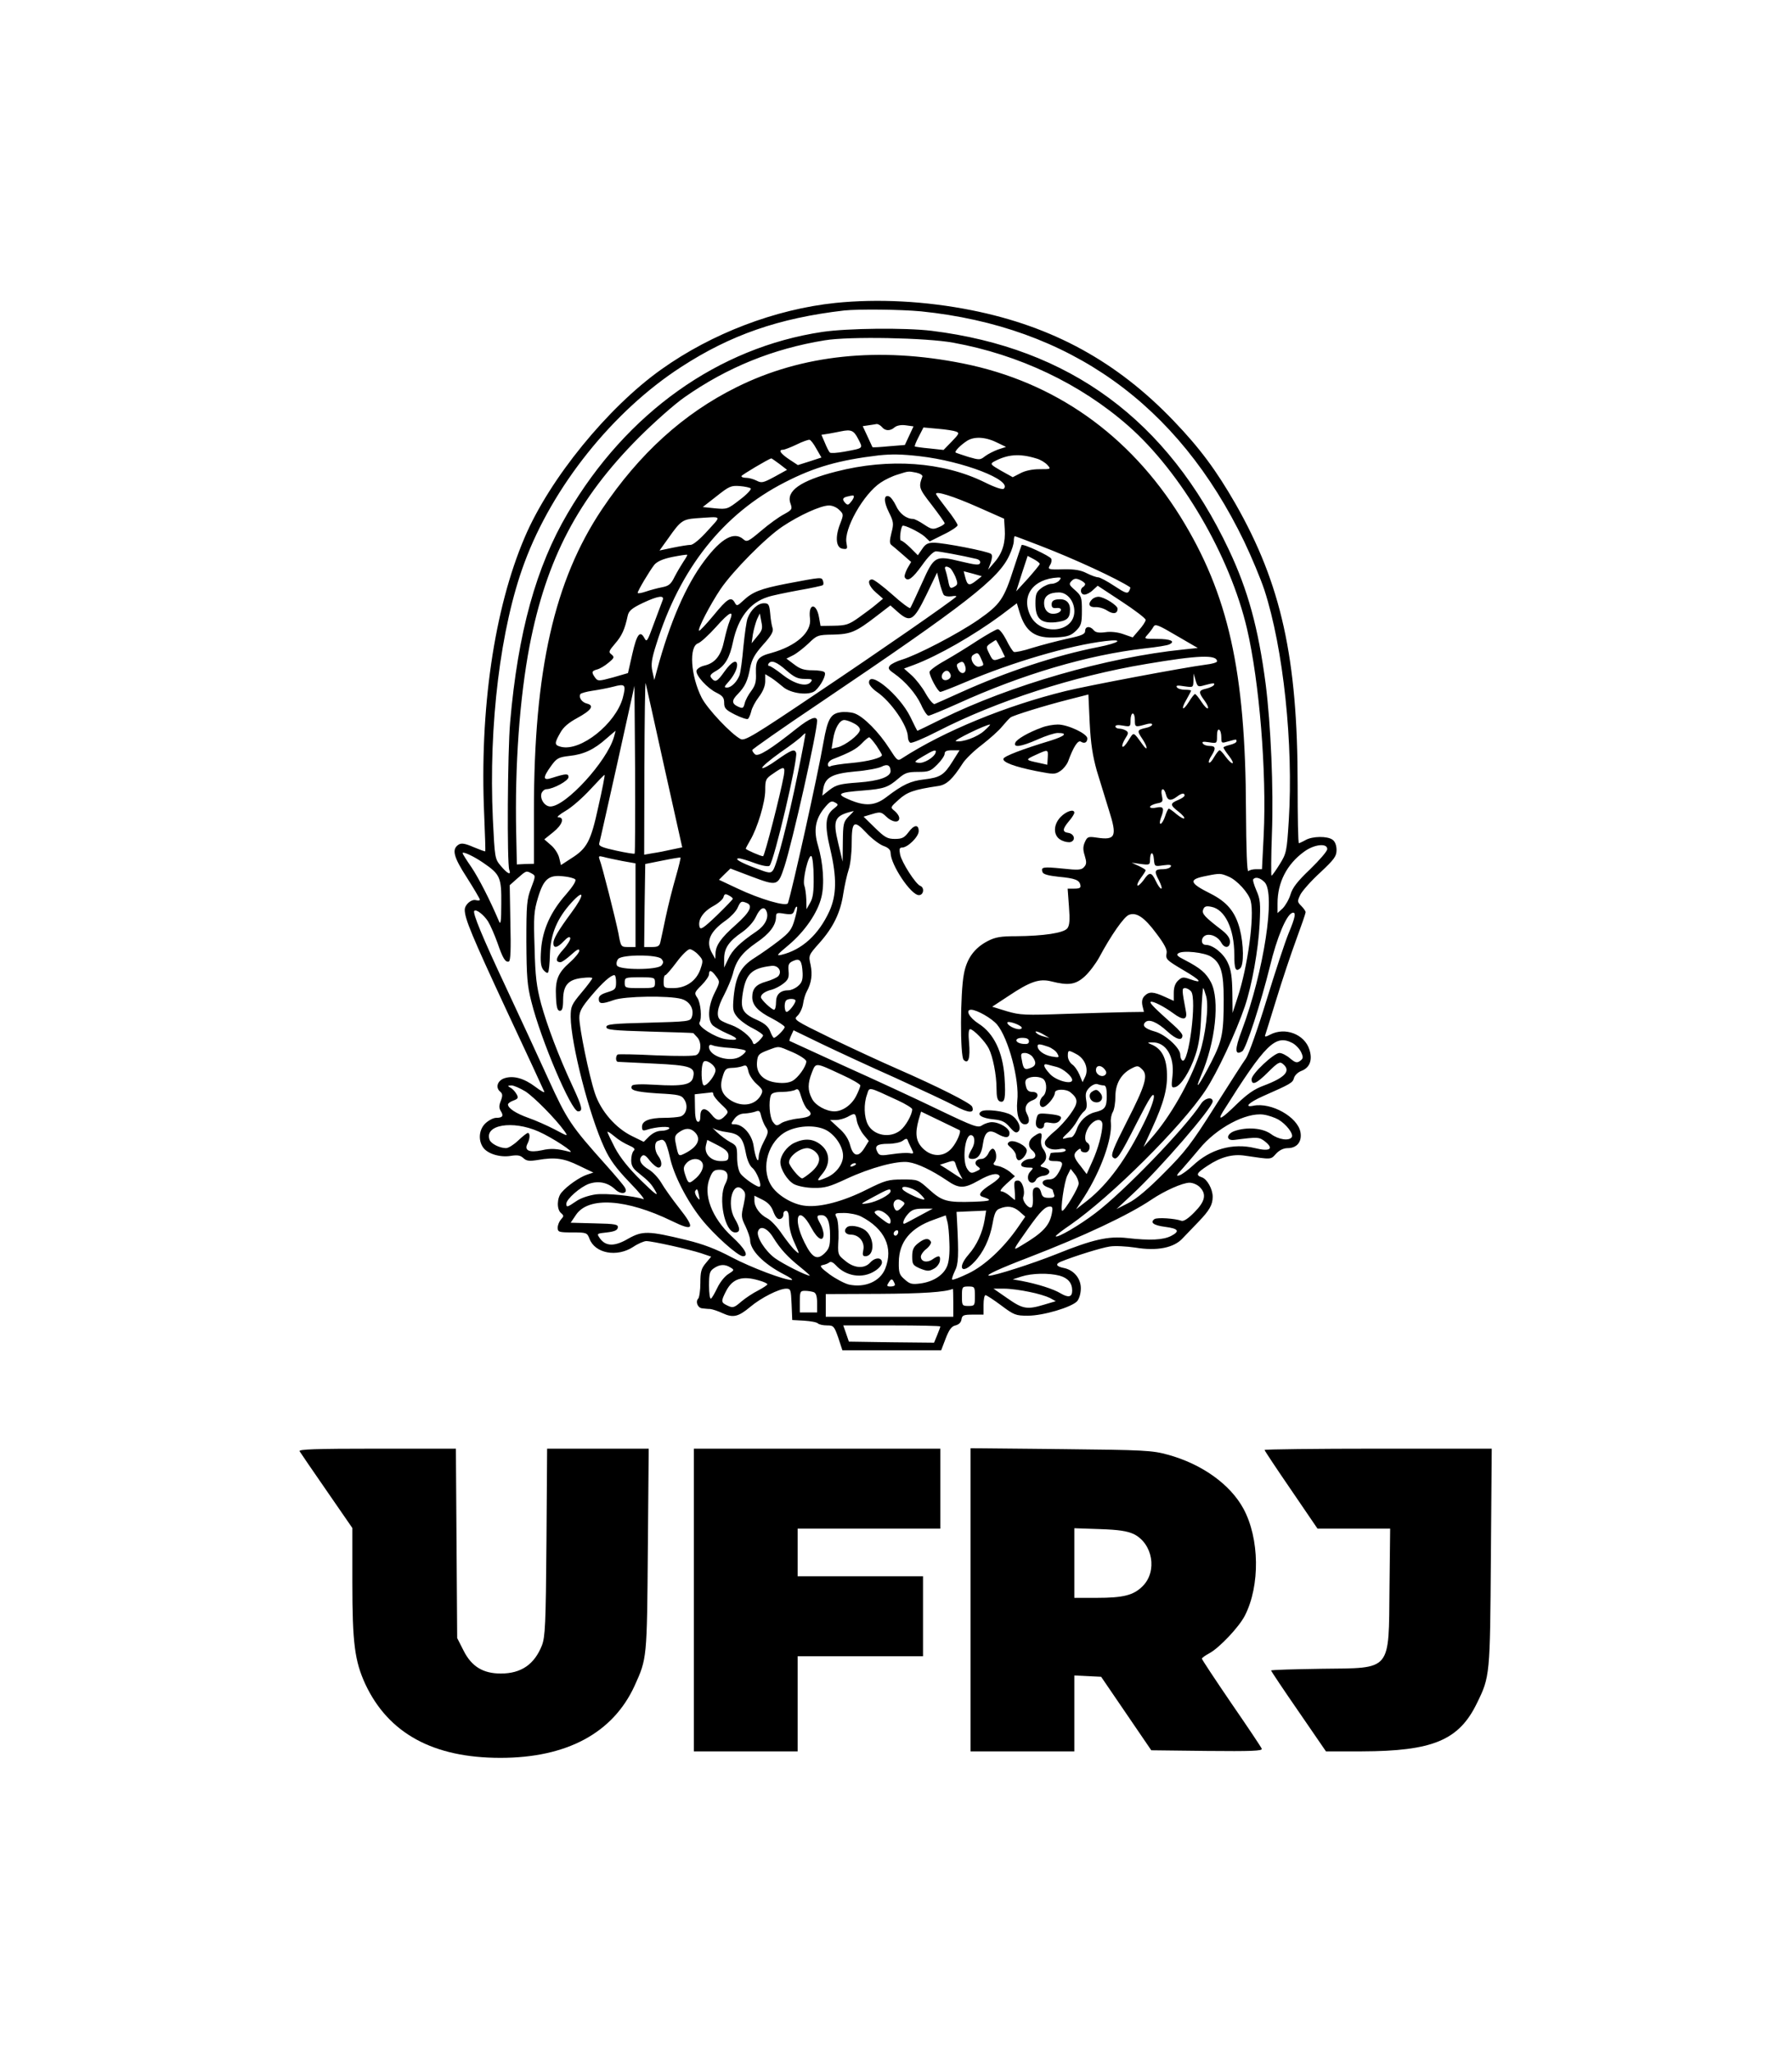 <?xml version="1.0" standalone="no"?>
<!DOCTYPE svg PUBLIC "-//W3C//DTD SVG 20010904//EN"
 "http://www.w3.org/TR/2001/REC-SVG-20010904/DTD/svg10.dtd">
<svg version="1.0" xmlns="http://www.w3.org/2000/svg"
 width="829pt" height="949pt" viewBox="0 0 829 949"
 preserveAspectRatio="xMidYMid meet">

<g transform="translate(0,949) scale(0.1,-0.1)"
fill="#000000" stroke="none">
<path d="M3865 8089 c-278 -29 -572 -141 -805 -307 -248 -176 -518 -507 -633
-778 -141 -330 -209 -797 -187 -1284 4 -91 6 -166 5 -167 -1 -2 -25 7 -54 19
-39 17 -56 20 -69 12 -33 -21 -25 -56 38 -153 33 -52 60 -98 60 -102 0 -4 -8
-5 -19 -2 -21 5 -51 -21 -51 -45 0 -41 33 -120 192 -462 94 -201 173 -371 176
-379 3 -7 -16 3 -42 23 -52 39 -101 53 -143 39 -32 -11 -42 -43 -19 -62 11 -9
12 -18 3 -42 -9 -22 -9 -34 0 -48 14 -22 8 -31 -22 -31 -12 0 -34 -11 -49 -25
-30 -28 -35 -78 -11 -112 20 -29 78 -47 127 -39 31 5 45 3 59 -10 15 -14 28
-15 66 -9 81 14 122 8 191 -26 l67 -32 -30 -10 c-33 -11 -91 -51 -117 -82 -22
-25 -23 -78 -3 -95 14 -12 14 -15 0 -30 -8 -9 -15 -26 -15 -38 0 -20 5 -22 68
-22 65 0 68 -1 79 -29 25 -68 127 -87 202 -38 22 15 50 27 61 27 27 0 194 -37
253 -56 l47 -16 -25 -30 c-21 -25 -25 -40 -25 -92 0 -34 -5 -67 -10 -72 -14
-14 -2 -44 19 -45 9 -1 25 -3 36 -3 11 -1 38 -10 59 -20 48 -22 72 -16 127 30
50 42 133 84 166 84 21 0 22 -5 25 -72 l3 -73 55 -3 c30 -2 59 -7 64 -13 6 -5
24 -9 42 -9 30 0 33 -3 52 -57 l19 -58 228 0 229 0 21 55 c16 41 27 56 45 60
16 4 26 14 28 28 3 19 9 22 53 22 l49 0 0 45 c0 25 4 45 9 45 5 0 37 -21 72
-47 60 -45 68 -48 124 -48 71 0 202 39 228 67 10 12 17 36 17 60 0 46 -33 85
-80 94 -34 7 -39 18 -12 29 61 25 189 65 226 70 24 4 77 1 118 -5 101 -17 180
-1 220 44 16 17 49 51 73 76 50 52 65 78 65 115 0 36 -26 82 -50 90 -30 10
-25 20 27 54 60 40 116 55 173 46 123 -18 118 -19 143 9 16 17 35 26 54 26 43
0 67 30 59 74 -13 70 -135 139 -218 122 -45 -9 -21 15 44 44 129 57 138 62
144 84 3 12 18 27 34 33 40 15 53 52 37 100 -23 70 -112 104 -181 68 -20 -11
-27 -11 -23 -2 2 6 26 82 52 167 26 85 67 208 91 273 24 65 44 123 44 128 0 5
-9 18 -20 29 -19 19 -19 22 -4 53 9 17 50 64 92 102 65 61 75 75 75 104 0 21
-7 39 -18 47 -24 18 -93 17 -125 -1 -14 -8 -28 -14 -31 -15 -4 0 -6 123 -6
273 0 583 -76 926 -287 1296 -89 155 -165 258 -286 384 -262 274 -559 437
-934 512 -215 43 -435 54 -631 34z m396 -39 c685 -70 1188 -428 1495 -1065 34
-71 76 -172 93 -223 88 -270 135 -714 113 -1067 -9 -144 -11 -152 -42 -202
-18 -29 -35 -53 -38 -53 -2 0 -2 87 2 193 8 209 -5 505 -29 694 -34 259 -82
434 -170 620 -284 601 -737 934 -1375 1013 -123 15 -389 12 -505 -5 -482 -72
-906 -374 -1179 -839 -146 -248 -230 -551 -266 -966 -12 -134 -15 -655 -4
-683 10 -27 -9 -18 -39 18 -28 33 -28 37 -37 217 -20 436 35 887 146 1185 130
352 409 701 724 905 229 149 453 227 755 262 68 7 260 5 356 -4z m149 -145
c304 -55 588 -190 809 -384 245 -215 471 -601 550 -940 57 -245 91 -661 77
-953 l-8 -158 -27 0 c-15 0 -31 -4 -36 -9 -6 -6 -10 98 -11 282 -2 645 -82
1000 -303 1357 -237 380 -582 624 -1006 709 -389 78 -745 41 -1048 -110 -246
-122 -450 -308 -622 -564 -221 -330 -315 -745 -315 -1395 l0 -245 -40 -1 -39
-2 -3 142 c-7 316 16 628 62 870 78 401 224 680 505 962 71 71 167 156 212
187 197 138 409 224 648 263 114 19 470 12 595 -11z m-330 -390 c15 -19 39
-19 59 -1 10 8 30 12 51 9 l36 -5 -20 -43 -20 -43 -74 -6 c-41 -4 -75 -6 -76
-4 -1 2 -11 24 -23 50 l-22 47 27 4 c15 2 32 5 38 6 6 0 17 -6 24 -14z m343
-21 c16 -6 14 -11 -20 -46 l-38 -39 -65 7 c-36 3 -66 8 -68 9 -2 2 6 22 18 45
l22 43 66 -6 c37 -3 75 -9 85 -13z m-453 -34 c23 -45 27 -42 -64 -59 -33 -6
-63 -8 -67 -4 -5 5 -15 25 -23 45 l-16 37 38 6 c20 4 44 8 52 10 48 10 60 4
80 -35z m649 -20 l35 -17 -37 -12 c-19 -7 -47 -21 -60 -31 -23 -18 -26 -18
-78 -3 -30 10 -56 18 -58 20 -7 5 24 36 54 55 35 21 88 17 144 -12z m-842 -26
l23 -40 -55 -18 -54 -17 -41 27 c-40 27 -51 44 -27 44 6 0 35 11 62 24 28 14
55 23 60 22 6 -1 20 -20 32 -42z m478 -34 c201 -23 428 -111 389 -150 -6 -6
-40 5 -90 30 -192 94 -441 112 -686 49 -165 -42 -233 -90 -211 -148 9 -26 7
-29 -31 -50 -23 -12 -70 -46 -105 -76 -58 -49 -66 -53 -81 -40 -43 39 -102 7
-181 -98 -86 -114 -160 -285 -220 -507 l-12 -45 -9 40 c-7 32 -4 56 18 125
109 350 309 603 594 749 138 71 251 103 435 125 60 6 102 6 190 -4z m541 -11
c18 -5 40 -19 49 -29 18 -20 17 -20 -36 -20 -34 0 -67 -7 -89 -19 l-35 -18
-54 30 c-47 27 -51 31 -35 41 64 35 120 40 200 15z m-1190 -25 l35 -27 -58
-32 c-52 -28 -60 -30 -83 -18 -14 7 -35 13 -47 13 -13 0 -23 3 -23 8 0 5 125
79 138 82 2 0 19 -12 38 -26z m633 -40 c18 -4 30 -12 28 -18 -18 -49 -17 -54
43 -131 33 -43 60 -81 60 -85 0 -4 -13 -13 -29 -19 -25 -11 -33 -9 -66 13 -21
14 -44 26 -51 26 -31 0 -63 25 -79 61 -10 21 -24 40 -32 43 -25 10 -26 -23 -1
-73 22 -44 23 -53 12 -95 -9 -36 -9 -49 -1 -56 7 -5 30 -25 52 -44 l40 -35
-18 -31 c-9 -18 -15 -36 -11 -41 13 -21 35 -5 79 56 29 41 53 65 65 65 16 0
119 -19 187 -35 13 -3 20 -11 17 -19 -4 -11 -20 -9 -88 7 -120 29 -124 27
-181 -100 -27 -60 -51 -111 -54 -115 -3 -4 -41 24 -84 63 -43 38 -84 69 -92
69 -26 0 -16 -32 18 -61 l32 -28 -30 -25 c-16 -14 -54 -42 -82 -62 -46 -33
-60 -37 -115 -38 l-62 -1 -7 39 c-12 70 -51 67 -42 -4 9 -64 -64 -128 -179
-160 -62 -16 -73 -32 -71 -93 2 -41 -3 -57 -22 -83 -13 -17 -27 -43 -30 -57
-6 -23 -9 -25 -31 -15 -30 14 -30 29 0 59 32 33 45 60 56 120 8 39 21 63 60
107 39 43 49 62 44 77 -4 11 -9 41 -11 68 -4 42 -8 47 -29 47 -28 0 -60 -29
-75 -68 -6 -14 -14 -75 -20 -133 -5 -59 -13 -118 -18 -132 -12 -31 -38 -57
-58 -57 -14 0 -13 4 4 23 25 27 43 61 43 81 0 29 -26 16 -58 -29 -34 -48 -43
-53 -61 -31 -9 11 -5 18 23 34 41 24 62 61 77 134 24 111 78 181 161 207 20 7
84 20 143 31 58 10 109 21 112 24 3 3 3 12 0 20 -7 17 -3 18 -171 -14 -117
-23 -155 -37 -199 -79 -26 -24 -29 -25 -38 -8 -17 30 -34 19 -98 -59 -35 -42
-65 -74 -67 -71 -8 7 52 122 99 192 56 83 209 238 287 290 78 52 175 96 213
97 16 1 37 -8 49 -20 21 -20 21 -22 4 -66 -24 -62 -18 -110 12 -114 22 -3 23
-1 18 26 -14 63 78 227 158 280 19 13 54 30 78 37 53 17 49 16 87 9z m-766
-73 c4 -4 -18 -28 -50 -52 -57 -44 -59 -45 -115 -40 l-57 6 64 50 c58 46 67
50 107 47 24 -2 47 -7 51 -11z m1050 -86 l122 -54 3 -48 c4 -62 -10 -110 -47
-153 l-30 -35 12 32 c7 21 8 36 2 41 -13 12 -220 52 -265 52 -27 0 -39 -6 -54
-29 l-20 -29 -34 34 c-19 19 -39 34 -44 34 -8 0 -2 58 7 68 6 7 81 -30 103
-50 l23 -22 64 32 c36 17 65 37 65 43 0 6 -22 40 -50 75 -27 35 -50 66 -50 70
0 14 80 -11 193 -61z m-573 48 c0 -5 -6 -16 -14 -25 -10 -13 -15 -15 -24 -6
-17 17 -15 26 6 31 28 7 32 7 32 0z m-677 -158 c-33 -37 -66 -65 -78 -65 -11
0 -48 -6 -82 -13 l-62 -13 41 57 c56 80 66 87 128 92 125 8 119 15 53 -58z
m1539 -69 c159 -61 359 -154 416 -192 2 -1 0 -9 -5 -18 -7 -13 -18 -9 -68 24
-33 22 -67 40 -75 40 -9 0 -33 9 -53 19 -27 14 -56 19 -107 18 -73 -2 -75 -1
-61 22 5 8 7 20 4 27 -5 12 -130 71 -137 63 -1 -2 -17 -49 -35 -104 -47 -147
-63 -170 -166 -242 -96 -66 -283 -163 -353 -184 -23 -7 -48 -19 -55 -27 -10
-12 -7 -19 18 -36 54 -38 102 -94 126 -145 12 -28 28 -51 34 -51 7 0 67 25
134 55 301 137 604 226 866 256 55 6 107 14 115 19 29 14 5 25 -57 25 -61 0
-62 0 -44 20 10 11 22 27 27 36 8 15 22 9 107 -41 l98 -57 -67 -7 c-354 -36
-801 -165 -1119 -322 -60 -30 -110 -54 -111 -54 -1 0 -16 29 -33 65 -50 101
-191 218 -191 158 0 -10 16 -29 35 -42 67 -45 145 -159 145 -210 0 -11 5 -23
11 -26 6 -4 63 20 127 53 273 140 629 255 964 311 242 41 328 44 328 12 0 -5
-24 -12 -52 -15 -106 -14 -546 -97 -648 -122 -277 -68 -564 -186 -757 -311
-20 -14 -23 -11 -58 44 -49 77 -121 150 -163 164 -18 6 -49 8 -68 4 -42 -7
-56 -34 -74 -135 -27 -156 -146 -691 -165 -747 -6 -18 -131 19 -234 68 l-85
40 26 26 27 26 100 -38 c118 -44 120 -43 150 48 37 114 151 621 151 673 0 26
-32 14 -94 -35 -122 -97 -178 -132 -193 -120 -7 6 -13 15 -13 20 0 4 138 101
308 215 686 463 833 578 882 687 11 23 20 52 20 65 0 12 2 22 5 22 2 0 55 -20
117 -44z m-1650 -73 c-10 -15 -29 -47 -41 -70 -17 -35 -27 -43 -58 -49 -21 -4
-55 -13 -75 -20 -21 -7 -38 -10 -38 -6 0 10 55 102 77 130 13 15 39 27 83 36
36 7 67 12 69 10 2 -1 -6 -15 -17 -31z m1648 -11 c0 -4 -25 -34 -54 -67 l-55
-60 26 82 27 82 28 -15 c15 -8 28 -18 28 -22z m-414 -20 c5 -4 16 -22 24 -40
11 -29 11 -35 -1 -43 -23 -14 -26 -11 -33 27 -4 19 -10 42 -13 50 -6 15 5 18
23 6z m118 -59 c-31 -24 -39 -21 -49 18 l-7 27 42 -11 42 -12 -28 -22z m-149
-63 c4 -7 20 -10 36 -8 17 3 26 2 22 -2 -31 -28 -350 -249 -635 -440 -303
-204 -343 -228 -362 -218 -44 23 -154 140 -180 191 -51 101 -60 238 -16 252
11 4 48 37 82 75 64 72 86 82 63 27 -7 -17 -18 -58 -25 -90 -14 -68 -41 -103
-90 -115 -19 -4 -36 -15 -38 -24 -4 -22 51 -82 93 -102 28 -14 35 -23 35 -46
0 -26 7 -33 50 -55 28 -14 55 -23 60 -20 4 3 11 18 15 34 3 16 19 46 35 67 19
25 30 51 30 73 l0 33 28 -17 c15 -10 38 -28 52 -40 36 -33 124 -44 152 -19 26
24 51 72 43 84 -3 6 -29 10 -56 10 -39 0 -58 6 -85 27 l-36 27 32 16 c17 9 49
34 71 55 38 37 43 39 112 40 82 2 105 11 201 85 l65 50 35 -31 c57 -50 73 -40
131 79 l50 104 11 -45 c6 -24 15 -50 19 -57z m535 65 c-7 -8 -23 -15 -35 -15
-12 0 -34 -9 -49 -21 -22 -17 -26 -28 -26 -70 0 -70 25 -93 92 -87 54 6 68 18
68 59 0 34 -21 51 -57 47 -20 -2 -28 -9 -28 -23 0 -15 6 -19 23 -17 31 3 24
-22 -7 -26 -30 -5 -51 15 -51 49 0 32 23 49 69 49 38 0 71 -40 71 -87 0 -100
-158 -116 -204 -19 -43 91 13 169 128 175 15 1 16 -2 6 -14z m120 -16 c0 -4
-4 -11 -10 -14 -16 -10 -11 -35 7 -35 9 0 27 9 39 21 l22 20 111 -73 c61 -40
111 -78 111 -85 0 -7 -14 -28 -30 -46 l-30 -35 -43 15 c-25 9 -58 13 -84 9
-29 -4 -45 -1 -53 9 -17 21 -40 19 -40 -3 0 -15 -16 -22 -82 -36 -46 -10 -118
-29 -161 -42 -42 -14 -82 -22 -87 -19 -6 4 -22 29 -35 56 -14 27 -31 49 -39
49 -7 0 -49 -24 -93 -52 -44 -29 -112 -71 -151 -93 -40 -22 -72 -46 -72 -53 0
-20 39 -92 50 -92 6 0 59 21 118 46 214 91 479 169 645 189 90 11 67 -8 -34
-28 -194 -38 -424 -114 -634 -209 -60 -27 -115 -52 -121 -54 -6 -3 -25 19 -42
49 -16 29 -46 67 -65 84 l-35 31 46 17 c112 42 277 137 402 229 l74 56 12 -40
c28 -93 73 -124 171 -118 53 3 68 9 91 31 24 24 27 35 27 93 0 61 -2 68 -31
94 -29 25 -30 29 -17 43 12 12 21 13 39 5 13 -6 24 -15 24 -19z m-1955 -76
c-4 -10 -22 -58 -40 -107 -30 -82 -33 -88 -44 -67 -20 37 -35 19 -56 -74 l-20
-88 -69 -20 c-67 -18 -70 -18 -83 -1 -18 25 -16 31 10 38 12 3 36 17 52 31 27
22 28 26 14 38 -15 11 -13 16 17 51 31 36 44 64 58 129 5 22 19 34 69 58 72
34 103 38 92 12z m438 -166 l-26 -32 6 42 c4 23 13 54 19 69 l13 27 7 -38 c7
-32 4 -41 -19 -68z m1127 -56 l19 -39 -28 -10 c-26 -9 -29 -7 -44 24 -16 32
-16 34 6 49 12 8 23 15 24 15 1 0 12 -18 23 -39z m-92 -46 c15 -33 15 -32 -7
-38 -24 -6 -50 41 -29 54 20 13 24 11 36 -16z m-901 -55 c37 -32 53 -40 86
-40 34 0 38 -2 27 -15 -20 -24 -77 -8 -133 37 -27 21 -53 38 -58 38 -6 0 -7 5
-4 10 12 19 37 10 82 -30z m828 19 c10 -31 -16 -45 -32 -16 -8 17 -9 24 0 29
19 12 25 9 32 -13z m-67 -41 c4 -20 -29 -33 -39 -16 -9 15 9 40 25 35 6 -2 12
-11 14 -19z m1175 -47 c40 11 50 11 42 0 -3 -5 -19 -12 -35 -16 -36 -8 -37
-16 -8 -55 12 -16 19 -32 16 -36 -4 -3 -17 10 -30 30 -13 20 -26 36 -30 36 -3
0 -16 -16 -28 -36 -29 -46 -39 -36 -11 11 11 20 21 38 21 41 0 2 -13 4 -29 4
-17 0 -33 5 -37 12 -5 8 4 9 34 4 42 -6 42 -6 43 26 l1 33 9 -32 c9 -30 11
-31 42 -22z m-2500 -378 l83 -372 -48 -10 c-26 -6 -66 -14 -88 -17 l-40 -7 1
404 c1 222 3 397 6 389 2 -8 41 -182 86 -387z m-192 319 c-33 -119 -195 -249
-286 -226 -31 8 -31 16 -3 65 14 26 39 47 78 68 66 36 81 58 45 67 -24 6 -39
29 -30 44 3 4 27 11 54 15 27 4 71 12 98 19 56 15 60 10 44 -52z m55 -720 c-3
-2 -41 4 -86 14 -64 14 -81 21 -78 33 3 9 40 176 84 372 l79 357 3 -386 c1
-212 0 -387 -2 -390z m2138 383 c15 -49 40 -131 56 -182 39 -122 31 -140 -56
-127 -40 6 -44 4 -55 -20 -9 -20 -10 -35 -1 -63 9 -30 9 -40 -3 -53 -12 -14
-27 -15 -101 -7 -90 9 -100 7 -91 -17 4 -10 28 -16 74 -21 76 -7 97 -15 101
-39 3 -12 -4 -16 -28 -16 l-31 0 6 -82 c5 -63 3 -87 -7 -101 -16 -22 -110 -36
-238 -37 -69 0 -95 -4 -130 -22 -62 -32 -98 -81 -111 -153 -17 -87 -18 -380
-1 -397 22 -22 31 9 25 79 -4 42 -2 63 5 63 15 0 70 -57 86 -89 19 -37 36
-123 36 -185 0 -39 4 -55 15 -60 24 -9 28 17 22 112 -8 117 -50 203 -119 247
-44 28 -64 65 -35 65 27 -1 94 -39 119 -68 53 -63 105 -258 94 -354 -6 -60 9
-108 35 -108 21 0 25 21 9 50 -13 25 -3 50 26 61 32 11 31 39 0 39 -17 0 -26
7 -30 27 -5 17 -3 29 6 34 19 13 62 11 76 -3 17 -17 15 -63 -3 -78 -19 -16
-20 -50 -1 -50 17 0 56 46 56 66 0 18 51 19 72 2 37 -30 37 -49 0 -100 -19
-27 -52 -63 -73 -80 -21 -17 -41 -38 -44 -46 -9 -25 24 -44 63 -37 19 4 32 2
32 -5 0 -5 -16 -10 -35 -10 -19 0 -35 -2 -35 -4 0 -2 -3 -11 -6 -20 -5 -12 1
-16 23 -16 41 0 45 -7 23 -48 -15 -27 -26 -36 -46 -37 -36 0 -42 -22 -10 -35
14 -5 26 -11 26 -14 0 -2 3 -11 6 -20 5 -12 -1 -16 -24 -16 -24 0 -31 5 -36
26 -5 17 -12 24 -24 22 -13 -3 -16 -12 -14 -45 2 -22 -1 -44 -6 -47 -14 -8
-45 31 -38 49 10 28 -5 75 -25 75 -17 0 -19 -6 -15 -45 2 -25 2 -45 1 -45 -1
0 -12 9 -25 20 -13 11 -30 20 -38 20 -9 0 1 14 24 35 l39 35 -24 21 c-14 11
-37 23 -53 26 -22 4 -26 8 -17 19 13 15 8 56 -7 61 -6 2 -16 -8 -22 -22 -7
-14 -20 -25 -31 -25 -27 0 -38 -21 -18 -35 15 -11 14 -13 -8 -23 -21 -10 -27
-8 -40 11 -25 35 -12 157 16 157 19 0 22 -34 6 -62 -22 -38 -21 -48 2 -48 26
0 42 23 48 69 8 56 27 70 65 48 39 -22 58 -22 58 3 0 22 -46 50 -82 50 -13 0
-33 -7 -44 -14 -19 -14 -36 -8 -205 73 -101 49 -296 139 -434 201 -137 63
-251 115 -253 116 -1 1 2 12 8 25 l11 24 132 -64 c73 -35 226 -106 341 -157
114 -52 238 -110 274 -129 64 -34 92 -35 79 -3 -6 16 -164 95 -347 175 -69 30
-205 93 -303 140 -174 85 -177 87 -158 105 11 10 23 35 26 55 3 21 11 47 17
57 22 40 27 79 18 123 -10 44 -10 45 40 101 65 73 98 141 111 228 6 38 17 88
25 112 8 23 14 78 14 120 0 104 10 112 67 51 25 -27 61 -54 79 -61 23 -8 34
-18 34 -33 1 -55 94 -195 131 -195 22 0 27 35 6 43 -21 8 -86 109 -93 145 -5
25 -3 32 9 32 26 0 77 50 77 76 0 33 -22 30 -48 -6 -19 -25 -30 -30 -62 -30
-35 0 -47 7 -93 52 l-52 51 40 12 c37 11 42 10 64 -11 27 -27 61 -32 61 -8 0
9 -9 23 -21 33 -21 17 -21 17 19 53 39 35 69 46 184 63 38 6 65 32 112 105 12
19 52 58 88 85 36 28 79 66 94 85 16 19 33 38 39 42 14 10 159 55 270 83 l90
23 6 -131 c5 -99 14 -154 33 -222z m176 235 c0 -33 1 -34 48 -21 19 6 32 6 32
0 0 -5 -12 -12 -27 -15 -44 -10 -44 -13 -18 -52 25 -37 26 -61 1 -26 -45 62
-40 60 -66 19 -13 -21 -25 -34 -28 -27 -2 6 5 23 14 37 15 23 15 28 3 36 -8 5
-22 9 -31 9 -10 0 -18 5 -18 10 0 7 13 8 35 4 34 -6 35 -5 35 25 0 17 5 31 10
31 6 0 10 -13 10 -30z m-1299 -16 c18 -9 29 -22 27 -31 -4 -22 -67 -70 -102
-79 l-29 -7 7 44 c8 51 30 89 52 89 8 0 29 -7 45 -16z m602 -34 c-32 -29 -100
-54 -131 -48 -14 3 139 77 158 77 3 0 -9 -13 -27 -29z m1097 -30 c0 -28 1 -28
32 -19 40 11 38 11 38 0 0 -5 -13 -12 -30 -16 -16 -4 -30 -9 -30 -12 0 -4 11
-21 26 -40 14 -18 21 -33 15 -33 -5 0 -19 14 -31 30 -12 17 -24 30 -28 30 -4
0 -15 -14 -25 -31 -10 -18 -20 -29 -24 -26 -3 4 2 18 11 31 22 35 20 46 -8 46
-14 0 -28 5 -32 12 -5 8 3 9 29 5 37 -6 37 -5 37 29 0 21 4 33 10 29 6 -3 10
-19 10 -35z m-2810 1 c-32 -112 -223 -321 -294 -321 -26 0 -49 34 -41 61 4 10
14 19 23 19 32 1 102 39 102 56 0 17 -11 17 -77 -4 -42 -14 -43 1 -4 55 26 36
34 41 86 47 66 7 114 30 170 80 22 19 41 35 42 36 1 0 -2 -13 -7 -29z m850
-172 c-44 -216 -97 -422 -114 -444 -11 -15 -19 -14 -81 10 -70 26 -102 45 -76
45 8 0 41 -10 73 -22 36 -13 63 -17 68 -12 21 21 132 494 123 522 -7 20 -22
14 -89 -33 -34 -25 -65 -41 -68 -37 -3 5 35 37 84 72 50 34 95 69 101 77 7 7
13 12 15 11 1 -2 -15 -87 -36 -189z m364 133 c14 -21 26 -41 26 -44 0 -13 -64
-30 -142 -37 -47 -4 -90 -11 -96 -15 -7 -4 -12 -1 -12 9 0 8 10 19 23 24 80
31 109 47 133 72 15 16 31 29 35 29 3 0 18 -17 33 -38z m274 -34 c-8 -22 -55
-50 -79 -46 -22 3 -20 6 21 30 50 30 64 34 58 16z m79 -39 c-40 -64 -57 -75
-133 -84 -61 -7 -97 -23 -174 -82 -52 -40 -98 -43 -172 -11 -62 26 -51 33 66
42 97 8 114 14 164 57 28 24 41 29 88 29 50 0 59 3 90 34 19 19 34 41 34 50 0
12 10 16 35 16 l34 0 -32 -51z m-287 -45 c0 -27 -53 -46 -149 -53 -84 -6 -103
-11 -133 -34 l-34 -27 4 29 c8 55 40 73 148 83 53 4 108 15 122 22 27 14 41 7
42 -20z m-494 -21 c-16 -88 -89 -373 -96 -373 -11 0 -80 30 -80 35 0 2 9 19
20 38 34 57 70 177 70 232 0 49 2 54 38 78 50 35 55 33 48 -10z m-858 -144
c-35 -161 -52 -193 -127 -240 l-46 -30 -8 33 c-4 18 -21 45 -38 59 l-31 27 41
33 c43 34 54 69 24 69 -10 0 5 13 34 30 28 16 79 61 114 99 35 38 65 69 66 67
2 -1 -11 -68 -29 -147z m2626 56 c7 -28 22 -31 50 -10 22 17 36 19 36 6 0 -5
-13 -14 -30 -21 -38 -16 -38 -23 2 -54 18 -14 30 -28 26 -31 -3 -3 -19 6 -36
20 -16 14 -32 25 -35 25 -3 0 -11 -16 -17 -35 -6 -19 -16 -35 -21 -35 -5 0 -4
11 1 26 18 46 13 56 -20 49 -17 -4 -30 -2 -30 3 0 5 14 12 31 16 28 5 30 8 24
36 -8 36 10 41 19 5z m-1538 -66 c-38 -30 -42 -75 -15 -187 31 -132 29 -212
-4 -286 -50 -109 -127 -179 -222 -202 -26 -6 -21 0 33 45 75 63 135 150 152
222 15 60 8 159 -16 239 -21 70 -12 121 28 171 26 32 34 37 50 28 18 -10 18
-11 -6 -30z m70 -35 c-24 -25 -26 -33 -27 -118 l-1 -91 -20 84 c-27 111 -18
129 71 150 2 1 -8 -11 -23 -25z m2214 -151 c0 -10 -36 -51 -79 -93 -59 -56
-82 -86 -91 -117 -7 -23 -24 -52 -36 -64 l-24 -22 0 45 c0 97 43 181 123 239
46 34 107 41 107 12z m-3905 -63 c79 -54 85 -68 84 -189 0 -84 -3 -101 -11
-81 -42 99 -93 198 -127 249 -23 33 -41 62 -41 65 0 10 51 -14 95 -44z m3147
-12 c30 4 39 2 34 -6 -4 -7 -20 -12 -35 -12 -40 0 -43 -8 -20 -51 11 -22 16
-39 11 -39 -5 0 -16 16 -25 35 -20 43 -30 44 -57 4 -12 -16 -25 -28 -28 -24
-3 3 4 19 16 35 12 16 22 32 22 35 0 3 -15 12 -32 20 l-33 15 43 -6 c39 -5 42
-4 42 18 0 39 15 43 18 5 3 -35 3 -35 44 -29z m-1618 -55 c1 -66 -3 -96 -16
-118 l-17 -30 -1 45 c-1 25 -5 54 -9 64 -10 26 20 149 33 136 5 -5 10 -49 10
-97z m-886 75 l62 -11 0 -194 0 -193 -34 0 c-33 0 -34 1 -45 63 -14 69 -75
311 -87 341 -6 17 -4 18 17 13 13 -4 52 -12 87 -19z m248 -75 c-14 -48 -35
-131 -46 -183 -11 -52 -22 -105 -25 -117 -4 -19 -12 -23 -40 -23 l-35 0 2 192
3 192 80 16 c44 9 82 15 83 14 2 -1 -8 -42 -22 -91z m-666 17 c18 -10 18 -12
-3 -67 -20 -52 -22 -77 -22 -248 1 -162 4 -203 23 -277 44 -177 185 -508 216
-508 24 0 20 19 -25 116 -66 142 -117 278 -146 382 -21 80 -27 126 -30 259 -5
145 -3 169 16 232 26 86 50 106 117 98 25 -2 50 -9 55 -14 6 -6 -10 -32 -42
-69 -72 -81 -109 -164 -116 -256 -4 -56 -1 -78 10 -93 9 -11 18 -17 22 -13 4
3 8 42 9 85 3 94 34 167 101 240 60 65 59 34 -1 -47 -62 -84 -84 -122 -84
-142 0 -26 19 -22 48 9 17 18 27 23 30 15 2 -7 -12 -31 -32 -53 -35 -38 -39
-59 -13 -59 7 0 29 16 50 35 26 24 37 29 37 18 0 -8 -20 -33 -44 -54 -55 -49
-68 -80 -64 -160 2 -49 7 -64 18 -64 11 0 15 13 15 53 1 66 24 92 89 99 25 3
46 3 46 -1 0 -4 -22 -34 -50 -67 -46 -55 -50 -64 -50 -112 1 -123 85 -453 156
-606 25 -55 54 -94 116 -159 46 -47 74 -82 64 -78 -44 15 -169 28 -220 22 -33
-5 -70 -17 -91 -32 -41 -28 -45 -29 -45 -11 0 21 65 78 105 92 45 15 87 6 121
-26 27 -26 61 -20 45 8 -5 10 -44 56 -86 103 -164 183 -181 208 -269 401 -46
101 -134 292 -196 424 -108 230 -155 344 -146 352 9 10 45 -19 64 -49 11 -18
30 -62 43 -98 25 -73 37 -92 53 -87 8 3 10 58 7 178 l-3 175 36 32 c41 36 40
36 66 22z m3223 -14 c39 -16 94 -76 103 -113 18 -70 -14 -306 -61 -447 l-23
-71 -1 95 c-1 70 -6 106 -21 137 -19 43 -69 83 -102 83 -25 0 -23 37 2 45 24
7 56 -9 70 -35 15 -28 40 -25 40 5 0 16 -12 33 -36 52 -82 63 -95 77 -88 96 5
15 14 18 38 13 63 -12 106 -102 106 -221 0 -67 6 -81 27 -64 18 16 17 110 -2
184 -21 78 -58 123 -135 162 -100 50 -103 66 -19 82 63 13 66 12 102 -3z m167
-26 c52 -52 -3 -413 -105 -685 -34 -89 -33 -119 2 -97 17 11 86 223 128 393
32 133 76 238 103 247 19 6 15 -19 -17 -95 -16 -39 -62 -178 -102 -309 -40
-131 -83 -252 -95 -269 -12 -16 -77 -118 -145 -225 -108 -171 -137 -208 -234
-305 -72 -73 -129 -121 -165 -139 l-55 -28 75 70 c125 116 370 399 370 428 0
23 -37 16 -54 -11 -74 -114 -359 -408 -489 -506 -75 -57 -175 -115 -183 -107
-2 3 29 27 69 54 188 131 513 454 623 620 54 81 142 269 183 390 33 98 62 262
68 379 5 98 3 116 -15 157 -11 26 -18 49 -14 52 11 12 32 6 52 -14z m-2460
-77 c0 -3 -34 -38 -74 -77 -64 -61 -76 -68 -80 -52 -8 32 16 69 63 95 24 13
46 32 48 42 4 15 9 16 24 8 10 -5 19 -12 19 -16z m64 -19 c31 -12 15 -43 -50
-101 -69 -61 -94 -96 -94 -135 l-1 -23 -14 25 c-32 55 -12 101 64 154 22 16
46 41 53 57 14 31 17 33 42 23z m222 -77 c-13 -46 -24 -60 -73 -98 -32 -25
-82 -60 -112 -79 -64 -40 -87 -83 -97 -180 -5 -58 -4 -68 16 -93 12 -15 44
-39 71 -52 27 -14 49 -29 49 -34 0 -4 -10 -16 -21 -27 -19 -16 -23 -17 -27 -4
-9 26 -57 64 -98 79 -21 7 -45 18 -51 23 -21 17 -15 57 17 117 16 31 34 74 40
96 15 63 44 100 109 145 61 41 91 81 91 120 0 18 4 20 39 14 34 -5 40 -3 46
16 4 12 9 19 12 16 3 -2 -2 -29 -11 -59z m-130 38 c12 -29 -7 -66 -47 -93 -74
-50 -112 -86 -130 -127 l-19 -40 0 41 c0 49 22 81 85 124 25 18 51 46 62 70
19 41 39 51 49 25z m1804 -103 c35 -46 50 -74 47 -89 -5 -30 -3 -32 81 -82 77
-45 89 -62 28 -40 -31 11 -38 11 -56 -6 -13 -12 -20 -31 -20 -56 l0 -38 -42
19 c-53 24 -72 25 -93 4 -11 -11 -14 -25 -10 -45 l7 -29 -74 -1 c-40 -1 -167
-4 -283 -8 -195 -7 -215 -6 -277 12 l-68 21 73 48 c103 69 145 83 201 69 79
-20 112 -15 154 23 21 19 51 59 67 88 54 101 115 189 138 197 34 13 71 -11
127 -87z m-2120 -97 c23 -25 24 -27 10 -68 -19 -54 -67 -87 -126 -87 -42 0
-44 1 -44 30 0 17 3 30 8 30 4 0 27 27 52 60 24 33 52 60 61 60 8 0 26 -11 39
-25z m2373 -10 c45 -29 58 -73 58 -197 0 -156 -7 -191 -57 -289 -55 -107 -82
-144 -48 -64 67 155 88 351 46 432 -23 44 -50 66 -121 103 -34 17 -41 24 -30
31 21 15 122 4 152 -16z m-2543 -10 c10 -12 10 -18 0 -30 -18 -22 -198 -22
-206 0 -4 8 -1 22 6 30 18 21 182 21 200 0z m653 -66 c1 -32 -4 -45 -22 -60
-13 -11 -32 -19 -43 -19 -38 0 -58 -19 -58 -55 0 -19 -4 -35 -9 -35 -11 0 -61
47 -61 58 0 14 21 28 51 35 14 4 38 16 53 28 22 17 27 28 24 58 -3 30 1 38 22
47 31 14 40 1 43 -57z m-112 -13 c-6 -7 -32 -19 -57 -26 -47 -13 -64 -33 -64
-72 0 -37 27 -66 91 -98 32 -17 59 -35 59 -40 0 -10 -40 -50 -50 -50 -3 0 -11
14 -17 30 -8 21 -25 36 -55 50 -69 30 -82 50 -74 112 14 103 40 130 136 141
30 3 49 -25 31 -47z m-288 -2 c18 -24 18 -26 -7 -76 -31 -62 -34 -127 -8 -151
9 -8 39 -25 66 -37 58 -24 55 -35 -8 -26 -49 8 -131 60 -120 77 12 19 6 90
-10 114 -15 22 -14 25 19 58 19 19 35 42 35 51 0 23 12 19 33 -10z m-463 -27
c0 -31 -4 -35 -40 -46 -29 -9 -40 -17 -40 -31 0 -24 14 -25 70 -5 50 18 254
21 312 5 40 -11 61 -49 48 -85 -7 -19 -18 -20 -201 -25 -164 -4 -194 -7 -194
-20 0 -13 31 -16 200 -21 110 -3 201 -6 202 -7 1 -1 9 -9 17 -18 22 -21 21
-71 -2 -83 -10 -6 -84 -6 -187 -2 -94 5 -173 6 -177 4 -5 -2 -8 -11 -8 -19 0
-8 3 -14 8 -15 4 0 78 -4 165 -8 173 -8 196 -16 183 -65 -8 -33 -49 -41 -177
-33 -64 4 -101 2 -105 -4 -13 -21 14 -29 120 -36 97 -5 109 -8 122 -29 19 -29
9 -70 -19 -78 -12 -3 -45 -6 -74 -6 -69 0 -103 -14 -103 -41 0 -18 4 -20 23
-14 42 14 110 18 103 6 -4 -6 -21 -11 -37 -11 -19 0 -39 -10 -56 -26 l-25 -25
-53 26 c-77 37 -146 117 -173 199 -27 81 -72 301 -72 349 0 29 11 49 55 101
53 63 91 96 107 96 5 0 8 -15 8 -33z m180 -2 c0 -24 -2 -25 -70 -25 -68 0 -70
1 -70 25 0 24 2 25 70 25 68 0 70 -1 70 -25z m2480 -40 c28 -34 -11 -338 -40
-320 -6 4 -10 15 -10 27 0 31 -69 94 -117 107 -46 13 -61 27 -45 43 17 17 55
1 102 -42 41 -38 70 -46 70 -19 0 7 -18 28 -41 48 -84 75 -112 102 -106 107 7
7 62 -21 104 -52 47 -35 67 -32 59 9 -19 100 -19 107 -4 107 9 0 21 -7 28 -15z
m70 -23 c13 -48 -3 -181 -31 -266 -44 -130 -135 -291 -224 -391 l-35 -40 39
85 c56 121 74 191 69 266 -4 66 -27 106 -73 124 -18 8 -18 9 5 9 64 2 104 -65
94 -155 -6 -51 -5 -56 12 -52 26 5 69 72 94 148 16 46 24 101 27 188 3 67 7
122 9 122 2 0 8 -17 14 -38z m-1900 -20 c0 -13 -30 -52 -41 -52 -10 0 -13 43
-2 53 9 10 43 9 43 -1z m1046 -123 c3 -5 -2 -9 -11 -9 -21 0 -55 18 -55 30 0
11 57 -8 66 -21z m104 -35 l25 -15 -25 7 c-14 3 -29 10 -34 15 -16 14 6 10 34
-7z m-70 -30 c0 -11 -8 -14 -27 -12 -39 4 -42 28 -4 28 21 0 31 -5 31 -16z
m1219 -8 c15 -8 33 -27 40 -42 11 -24 10 -30 -5 -41 -14 -10 -22 -8 -46 12
-16 14 -38 25 -49 25 -26 0 -129 -97 -129 -121 0 -31 22 -22 77 33 44 44 54
49 67 38 40 -32 13 -63 -88 -101 -44 -16 -76 -39 -124 -85 -69 -68 -93 -82
-65 -36 198 315 243 359 322 318z m-2596 -23 c37 -3 67 -9 67 -14 0 -5 -11
-16 -25 -25 -46 -30 -145 0 -145 44 0 10 6 12 18 7 9 -4 47 -10 85 -12z m1466
6 c17 -6 36 -20 42 -31 11 -20 9 -20 -27 -14 -36 7 -64 28 -64 48 0 11 11 10
49 -3z m-1181 -26 c34 -15 62 -34 62 -42 0 -23 -38 -76 -64 -90 -16 -9 -42
-12 -73 -8 -61 7 -96 42 -91 95 3 33 7 38 48 54 57 21 45 22 118 -9z m1311 -8
c39 -20 58 -67 42 -103 l-13 -27 -14 34 c-8 19 -23 41 -34 48 -11 8 -20 25
-20 39 0 28 2 29 39 9z m-203 -12 c20 -26 17 -43 -8 -52 -28 -11 -34 -6 -41
37 -6 28 -4 32 15 32 11 0 27 -8 34 -17z m-1466 -63 c0 -21 -37 -70 -53 -70
-13 0 -16 87 -3 108 10 16 56 -14 56 -38z m190 -63 c29 -26 31 -31 20 -52 -25
-46 -85 -57 -138 -25 -43 27 -55 60 -39 110 10 35 16 40 42 41 16 0 39 4 50 8
17 7 21 3 27 -23 3 -17 21 -44 38 -59z m395 42 c47 -21 85 -44 85 -49 0 -6 -9
-29 -20 -50 -21 -41 -63 -70 -100 -70 -38 0 -89 28 -104 59 -20 38 -20 70 0
121 19 47 14 47 139 -11z m995 36 c29 -8 70 -43 70 -60 0 -23 -74 -3 -102 27
-32 34 -36 52 -10 44 9 -2 28 -8 42 -11z m220 -10 c9 -11 10 -19 3 -26 -14
-14 -43 0 -43 22 0 23 23 25 40 4z m175 -2 c27 -27 13 -74 -72 -240 -63 -124
-75 -155 -65 -165 18 -18 29 -2 115 167 54 106 72 134 75 116 2 -14 -16 -65
-47 -127 -79 -162 -164 -279 -259 -355 l-54 -42 38 58 c77 121 130 269 123
343 -2 15 2 37 9 49 7 12 12 45 12 73 0 56 25 101 70 126 32 17 35 17 55 -3z
m-179 -73 c10 0 14 -13 14 -49 0 -53 -9 -64 -55 -75 -39 -10 -72 -41 -85 -82
-7 -19 -18 -34 -25 -34 -7 0 -22 -3 -32 -6 -11 -3 -7 5 13 23 17 15 38 42 47
59 9 17 23 37 32 44 12 10 15 23 10 51 -5 30 -2 42 15 59 12 12 28 19 37 16 8
-3 21 -6 29 -6z m-2675 -28 c41 -27 137 -124 180 -183 18 -26 18 -26 -46 8
-35 18 -89 42 -121 53 -56 20 -94 44 -94 62 0 5 11 13 25 18 22 8 24 13 15 29
-6 11 -18 25 -28 30 -15 9 -15 10 4 11 11 0 40 -13 65 -28z m1304 -82 c29 -24
16 -37 -41 -43 -30 -3 -66 -13 -79 -21 -22 -15 -25 -14 -40 6 -15 22 -20 92
-9 122 4 11 20 16 53 16 25 0 53 5 61 10 12 7 17 0 27 -34 7 -24 20 -49 28
-56z m418 41 c37 -17 67 -36 67 -41 0 -25 -30 -78 -55 -98 -48 -38 -123 -24
-150 27 -18 35 -20 95 -4 139 12 36 1 38 142 -27z m-853 28 c0 -7 16 -27 36
-46 35 -33 36 -35 19 -53 -24 -26 -40 -25 -63 5 -28 35 -52 33 -52 -6 0 -20
-4 -29 -12 -27 -9 3 -13 26 -13 66 l-1 61 36 4 c19 2 38 4 43 5 4 1 7 -3 7 -9z
m242 -151 c14 -20 13 -27 -8 -67 -13 -24 -24 -56 -24 -70 -1 -39 -16 -6 -24
51 -8 51 -49 98 -87 98 -19 0 -19 1 -2 25 12 16 28 25 48 25 17 1 39 5 50 9
17 7 21 3 26 -20 4 -16 13 -39 21 -51z m897 -15 c9 -5 -12 -55 -35 -82 -36
-43 -93 -44 -135 -2 -32 32 -37 68 -19 133 l11 37 87 -42 c48 -23 89 -43 91
-44z m-475 42 c4 -19 18 -47 31 -63 l24 -29 -19 -31 c-28 -46 -53 -42 -67 11
-8 30 -25 56 -53 80 l-40 37 27 0 c16 0 39 7 53 14 36 20 37 20 44 -19z m1950
7 c36 -21 71 -66 62 -81 -12 -19 -61 -12 -96 14 -38 28 -111 34 -169 14 -39
-14 -40 -46 -1 -41 109 14 115 14 143 -8 42 -34 21 -47 -47 -30 -103 25 -208
-5 -288 -81 -23 -21 -50 -41 -62 -45 -17 -5 -14 1 15 32 19 22 54 62 77 90 79
97 216 170 297 159 22 -3 53 -14 69 -23z m-814 -24 c-1 -40 -20 -111 -47 -170
l-26 -58 -28 37 c-33 40 -36 55 -14 73 10 9 15 9 15 1 0 -6 9 -11 20 -11 21 0
29 33 10 45 -17 10 -11 51 11 79 26 33 59 35 59 4z m-2609 -31 c62 -27 176
-102 144 -94 -59 15 -86 17 -129 7 -57 -12 -82 -1 -66 30 12 23 13 50 2 50 -5
0 -25 -16 -45 -35 -20 -19 -45 -35 -56 -35 -29 0 -69 20 -76 38 -26 70 106 92
226 39z m872 -3 c58 -8 74 -26 87 -95 6 -33 18 -61 31 -71 19 -16 44 -77 34
-86 -7 -7 -74 38 -90 61 -9 13 -15 44 -15 75 0 49 -2 54 -32 70 -17 9 -45 30
-62 46 -17 16 -24 24 -15 17 9 -6 37 -14 62 -17z m465 6 c40 -25 72 -75 72
-116 0 -39 -33 -82 -76 -100 -47 -20 -49 -18 -20 17 38 45 36 99 -5 133 -36
30 -76 33 -125 10 -35 -17 -64 -58 -64 -89 0 -33 33 -86 64 -102 18 -9 57 -17
91 -17 51 -1 74 6 151 42 112 52 235 85 287 77 42 -6 107 -37 177 -84 56 -39
80 -39 147 -1 53 30 87 38 97 21 4 -5 -14 -22 -39 -38 -49 -31 -63 -51 -40
-58 49 -16 41 -20 -40 -23 -124 -4 -146 2 -206 56 -52 47 -53 47 -124 47 -65
0 -80 -4 -166 -47 -107 -54 -212 -82 -281 -75 -60 5 -135 50 -162 97 -48 81
-11 205 74 248 58 29 142 30 188 2z m-614 -6 c31 -30 15 -66 -41 -96 -36 -18
-34 -20 -48 49 -5 25 -2 34 17 47 28 20 52 20 72 0z m-305 -61 c25 -11 31 -17
22 -26 -6 -6 -11 -25 -11 -43 0 -24 8 -39 33 -58 50 -40 61 -52 81 -88 13 -23
-6 -9 -68 52 -58 57 -97 106 -121 151 -19 37 -35 70 -35 74 0 4 15 -6 33 -21
17 -15 47 -33 66 -41z m1307 -14 c12 -24 12 -26 -9 -22 -12 2 -48 0 -80 -5
-52 -8 -59 -7 -68 10 -15 28 -2 38 50 38 26 0 56 6 67 14 14 11 20 11 23 3 2
-7 10 -24 17 -38z m-1139 29 c5 -7 15 -38 22 -70 17 -81 79 -202 146 -286 58
-73 169 -172 192 -172 29 0 9 36 -51 91 -93 86 -135 195 -102 272 12 31 20 37
45 37 37 0 47 -26 26 -66 -34 -66 -2 -224 46 -224 25 0 24 20 -2 64 -39 67 -9
180 37 134 14 -14 14 -23 4 -71 -12 -50 -11 -59 9 -99 11 -24 21 -52 21 -62 0
-48 61 -110 155 -159 28 -14 45 -26 38 -27 -33 -1 -189 58 -278 105 -72 38
-131 61 -210 80 -176 43 -203 43 -269 6 -63 -37 -104 -36 -131 2 -15 22 -15
22 32 27 35 4 49 10 51 22 3 15 -9 18 -107 20 l-111 3 25 37 c58 85 233 73
443 -29 102 -50 110 -36 34 60 -33 42 -70 94 -83 117 -13 22 -38 49 -56 60
-38 22 -51 46 -34 63 9 9 18 4 37 -21 14 -17 32 -32 40 -32 18 0 18 29 -1 54
-18 24 -19 63 -2 69 20 8 24 8 34 -5z m293 -64 c0 -21 -5 -24 -37 -24 -46 1
-77 35 -67 74 l6 24 49 -25 c38 -20 49 -31 49 -49z m402 19 c28 -25 22 -57
-17 -92 -20 -17 -40 -31 -44 -31 -13 0 -61 59 -61 74 0 28 48 65 84 66 11 0
28 -7 38 -17z m-523 -51 c10 -20 -6 -54 -39 -79 -23 -19 -27 -16 -40 23 -10
30 -9 38 6 55 22 24 60 25 73 1z m1191 -52 l13 -24 -27 17 c-14 9 -38 25 -52
34 l-26 16 34 11 c30 10 34 9 39 -9 3 -12 12 -32 19 -45z m-480 46 c0 -2 -7
-7 -16 -10 -8 -3 -12 -2 -9 4 6 10 25 14 25 6z m1030 -90 c0 -19 -64 -126 -76
-126 -10 0 9 136 24 164 l15 30 18 -23 c11 -13 19 -33 19 -45z m560 -16 c33
-33 25 -67 -25 -117 -28 -29 -50 -43 -60 -39 -30 11 -110 16 -124 8 -22 -16
-5 -29 48 -36 63 -8 71 -20 29 -42 -37 -19 -98 -22 -203 -10 -87 10 -159 -6
-330 -75 -113 -45 -283 -99 -309 -99 -21 1 48 33 184 85 254 98 462 196 567
267 61 41 144 78 176 78 15 0 36 -9 47 -20z m-1300 -26 c17 -15 29 -29 26 -31
-6 -7 -92 33 -100 46 -14 22 43 11 74 -15z m-1017 -11 c5 -26 4 -26 -9 -9 -7
10 -11 23 -8 27 8 14 11 11 17 -18z m887 18 c0 -16 -63 -49 -105 -56 -39 -6
-38 -5 25 29 70 38 80 41 80 27z m-542 -96 c10 -25 19 -35 30 -33 10 2 16 11
16 21 -1 9 4 17 12 17 10 0 14 -14 14 -47 0 -30 10 -68 26 -102 24 -53 24 -54
3 -35 -12 10 -39 45 -61 76 -21 32 -52 65 -68 73 -35 18 -60 52 -60 82 l0 23
38 -19 c26 -13 41 -30 50 -56z m595 23 c-20 -22 -29 -23 -37 -2 -10 26 12 46
34 31 18 -10 18 -13 3 -29z m543 -21 l27 -24 -33 -48 c-66 -96 -154 -178 -229
-214 -39 -19 -73 -32 -76 -29 -3 2 3 20 12 39 17 33 19 69 10 239 l-2 35 68 3
69 3 -7 -43 c-10 -59 -36 -117 -74 -160 -55 -63 -32 -96 26 -35 42 44 72 107
85 179 8 46 15 62 32 68 36 15 64 11 92 -13z m150 -9 c-11 -57 -42 -90 -140
-148 -44 -27 -44 -27 31 79 57 80 78 101 101 101 11 0 13 -8 8 -32z m-746 -35
c0 -19 -7 -17 -47 14 -31 24 -33 28 -17 34 21 7 64 -25 64 -48z m130 22 c-35
-19 -65 -35 -67 -35 -11 0 0 27 19 47 16 18 32 23 67 23 l46 0 -65 -35z m-267
-1 c110 -57 151 -144 112 -242 -24 -59 -94 -89 -168 -73 -20 5 -60 26 -89 47
-42 31 -48 40 -33 43 11 2 25 7 31 12 7 6 18 1 30 -12 47 -52 123 -64 180 -28
20 12 34 29 34 40 0 25 -32 25 -55 -1 -27 -29 -74 -26 -115 9 -35 28 -35 29
-31 104 1 43 -2 84 -9 96 -10 20 -8 21 35 21 25 0 60 -7 78 -16z m-230 -52
c29 -54 57 -69 57 -29 -1 12 -7 33 -15 47 -19 34 -18 40 5 40 27 0 40 -30 40
-95 0 -46 -4 -60 -24 -80 -36 -36 -59 -23 -95 50 -57 115 -27 177 32 67z m639
-72 c2 -46 -2 -87 -11 -107 -17 -41 -64 -71 -123 -79 -38 -5 -49 -3 -72 18
-25 21 -29 31 -28 81 1 94 54 158 162 196 l55 20 7 -27 c5 -15 9 -61 10 -102z
m-816 28 c34 -55 67 -91 127 -139 27 -22 46 -39 43 -39 -16 0 -122 53 -161 81
-45 33 -88 100 -78 125 10 28 43 14 69 -28z m578 17 c-4 -8 -10 -12 -15 -9
-11 6 -2 24 11 24 5 0 7 -7 4 -15z m-775 -157 c19 -11 18 -13 -9 -30 -17 -10
-39 -38 -51 -63 -12 -25 -25 -48 -30 -51 -5 -3 -9 24 -9 60 0 56 3 67 22 80
27 19 52 20 77 4z m1523 -38 c39 -11 58 -34 58 -69 0 -30 -17 -34 -53 -13 -32
20 -108 44 -182 58 l-40 7 40 13 c50 16 128 17 177 4z m-1391 -22 c22 -6 39
-14 39 -18 0 -3 -19 -16 -42 -28 -24 -12 -59 -35 -79 -52 -32 -28 -39 -30 -62
-19 -32 15 -33 19 -8 68 30 58 75 72 152 49z m629 -20 c0 -5 -9 -8 -20 -8 -18
0 -19 3 -8 20 9 14 14 16 20 7 4 -7 8 -15 8 -19z m370 -53 c0 -43 -1 -45 -30
-45 -29 0 -30 2 -30 45 0 43 1 45 30 45 29 0 30 -2 30 -45z m-100 -30 l0 -65
-295 0 -295 0 0 53 0 52 248 1 c199 1 305 8 340 23 1 1 2 -28 2 -64z m352 50
c37 -7 79 -20 95 -28 l27 -15 -54 -16 c-79 -24 -99 -20 -169 29 l-65 45 50 0
c27 0 79 -7 116 -15z m-998 -1 c11 -4 16 -19 16 -50 l0 -44 -40 0 -40 0 0 50
c0 46 2 50 24 50 13 0 31 -3 40 -6z m586 -159 c0 -3 -7 -21 -15 -41 l-14 -34
-197 2 -197 3 -13 38 -13 37 225 0 c123 0 224 -2 224 -5z"/>
<path d="M5052 6718 c-21 -21 -14 -38 16 -36 15 1 39 -6 54 -16 28 -18 48 -15
48 9 0 15 -63 55 -89 55 -9 0 -22 -5 -29 -12z"/>
<path d="M4819 6125 c-61 -22 -116 -54 -122 -70 -10 -24 26 -19 103 15 38 17
79 30 93 30 49 0 35 -14 -35 -36 -129 -39 -212 -71 -216 -83 -5 -16 51 -37
151 -57 81 -16 88 -16 112 0 14 9 30 29 36 44 25 69 46 100 59 92 17 -11 30
-4 30 15 0 22 -93 65 -137 64 -21 0 -54 -6 -74 -14z m28 -138 l-2 -34 -40 9
c-62 13 -63 14 -15 36 59 27 59 27 57 -11z"/>
<path d="M4906 5711 c-36 -38 -34 -90 6 -108 14 -7 33 -10 42 -7 24 9 15 38
-12 42 -28 4 -28 17 3 54 14 16 25 34 25 39 0 19 -37 8 -64 -20z"/>
<path d="M4540 4350 c-24 -15 2 -32 57 -37 38 -4 53 -11 75 -37 21 -24 29 -28
39 -19 16 16 -1 56 -33 76 -28 18 -119 29 -138 17z"/>
<path d="M4795 4317 c-4 -14 -4 -31 0 -36 10 -17 35 -13 35 5 0 13 7 15 29 11
20 -4 33 -1 42 9 17 20 7 26 -50 32 -47 4 -50 3 -56 -21z"/>
<path d="M4782 4234 c-25 -18 -29 -46 -7 -64 23 -19 18 -40 -9 -40 -25 0 -51
-22 -39 -33 3 -4 18 -7 31 -7 24 0 24 -1 8 -19 -18 -19 -12 -51 9 -51 7 0 15
6 18 14 3 8 18 16 34 18 34 4 37 30 4 38 -21 5 -22 7 -7 19 20 17 21 41 2 67
-9 11 -12 30 -9 47 6 31 -3 34 -35 11z"/>
<path d="M4669 4209 c-11 -8 -10 -13 9 -28 12 -11 22 -26 22 -35 0 -8 4 -17 9
-21 13 -7 41 23 41 44 0 22 -61 53 -81 40z"/>
<path d="M5052 4441 c-21 -13 -10 -46 16 -49 27 -4 40 22 22 43 -14 17 -20 18
-38 6z"/>
<path d="M3917 3813 c-16 -15 -6 -33 18 -33 38 0 66 -33 59 -70 -5 -23 -3 -30
9 -30 44 0 44 85 0 120 -25 19 -73 27 -86 13z"/>
<path d="M4246 3739 c-20 -16 -26 -29 -26 -60 0 -37 3 -41 37 -56 33 -13 41
-13 63 -1 14 7 26 24 28 36 4 26 -5 28 -35 7 -25 -17 -53 -10 -53 13 0 9 12
26 27 37 15 13 23 27 19 33 -11 18 -30 15 -60 -9z"/>
<path d="M1386 2778 c4 -7 61 -90 126 -184 l118 -171 0 -251 c0 -282 11 -364
60 -471 107 -228 314 -341 625 -341 307 0 521 115 621 334 57 126 57 124 61
629 l4 467 -235 0 -235 0 -3 -432 c-3 -383 -6 -438 -21 -478 -35 -88 -96 -130
-190 -130 -82 0 -135 32 -172 105 l-30 59 -3 438 -3 438 -365 0 c-289 0 -364
-3 -358 -12z"/>
<path d="M3210 2090 l0 -700 240 0 240 0 0 220 0 220 290 0 290 0 0 185 0 185
-290 0 -290 0 0 110 0 110 330 0 330 0 0 185 0 185 -570 0 -570 0 0 -700z"/>
<path d="M4490 2091 l0 -701 240 0 240 0 0 175 0 176 62 -3 62 -3 116 -170
116 -170 258 -3 c205 -2 257 0 253 10 -2 7 -66 102 -141 211 -75 110 -136 202
-136 206 0 3 16 15 35 25 46 25 137 121 164 174 71 139 68 357 -7 495 -61 112
-192 206 -349 249 -73 20 -106 22 -495 26 l-418 4 0 -701z m755 304 c88 -44
110 -172 41 -241 -42 -42 -89 -54 -213 -54 l-103 0 0 161 0 161 118 -4 c89 -3
126 -9 157 -23z"/>
<path d="M5850 2784 c0 -3 55 -86 123 -185 l122 -179 168 0 168 0 -3 -272 c-4
-392 13 -372 -314 -376 -129 -2 -234 -5 -234 -8 0 -2 57 -88 127 -189 l127
-185 166 0 c327 1 449 51 532 222 61 124 61 128 65 676 l4 502 -525 0 c-289 0
-526 -3 -526 -6z"/>
</g>
</svg>
